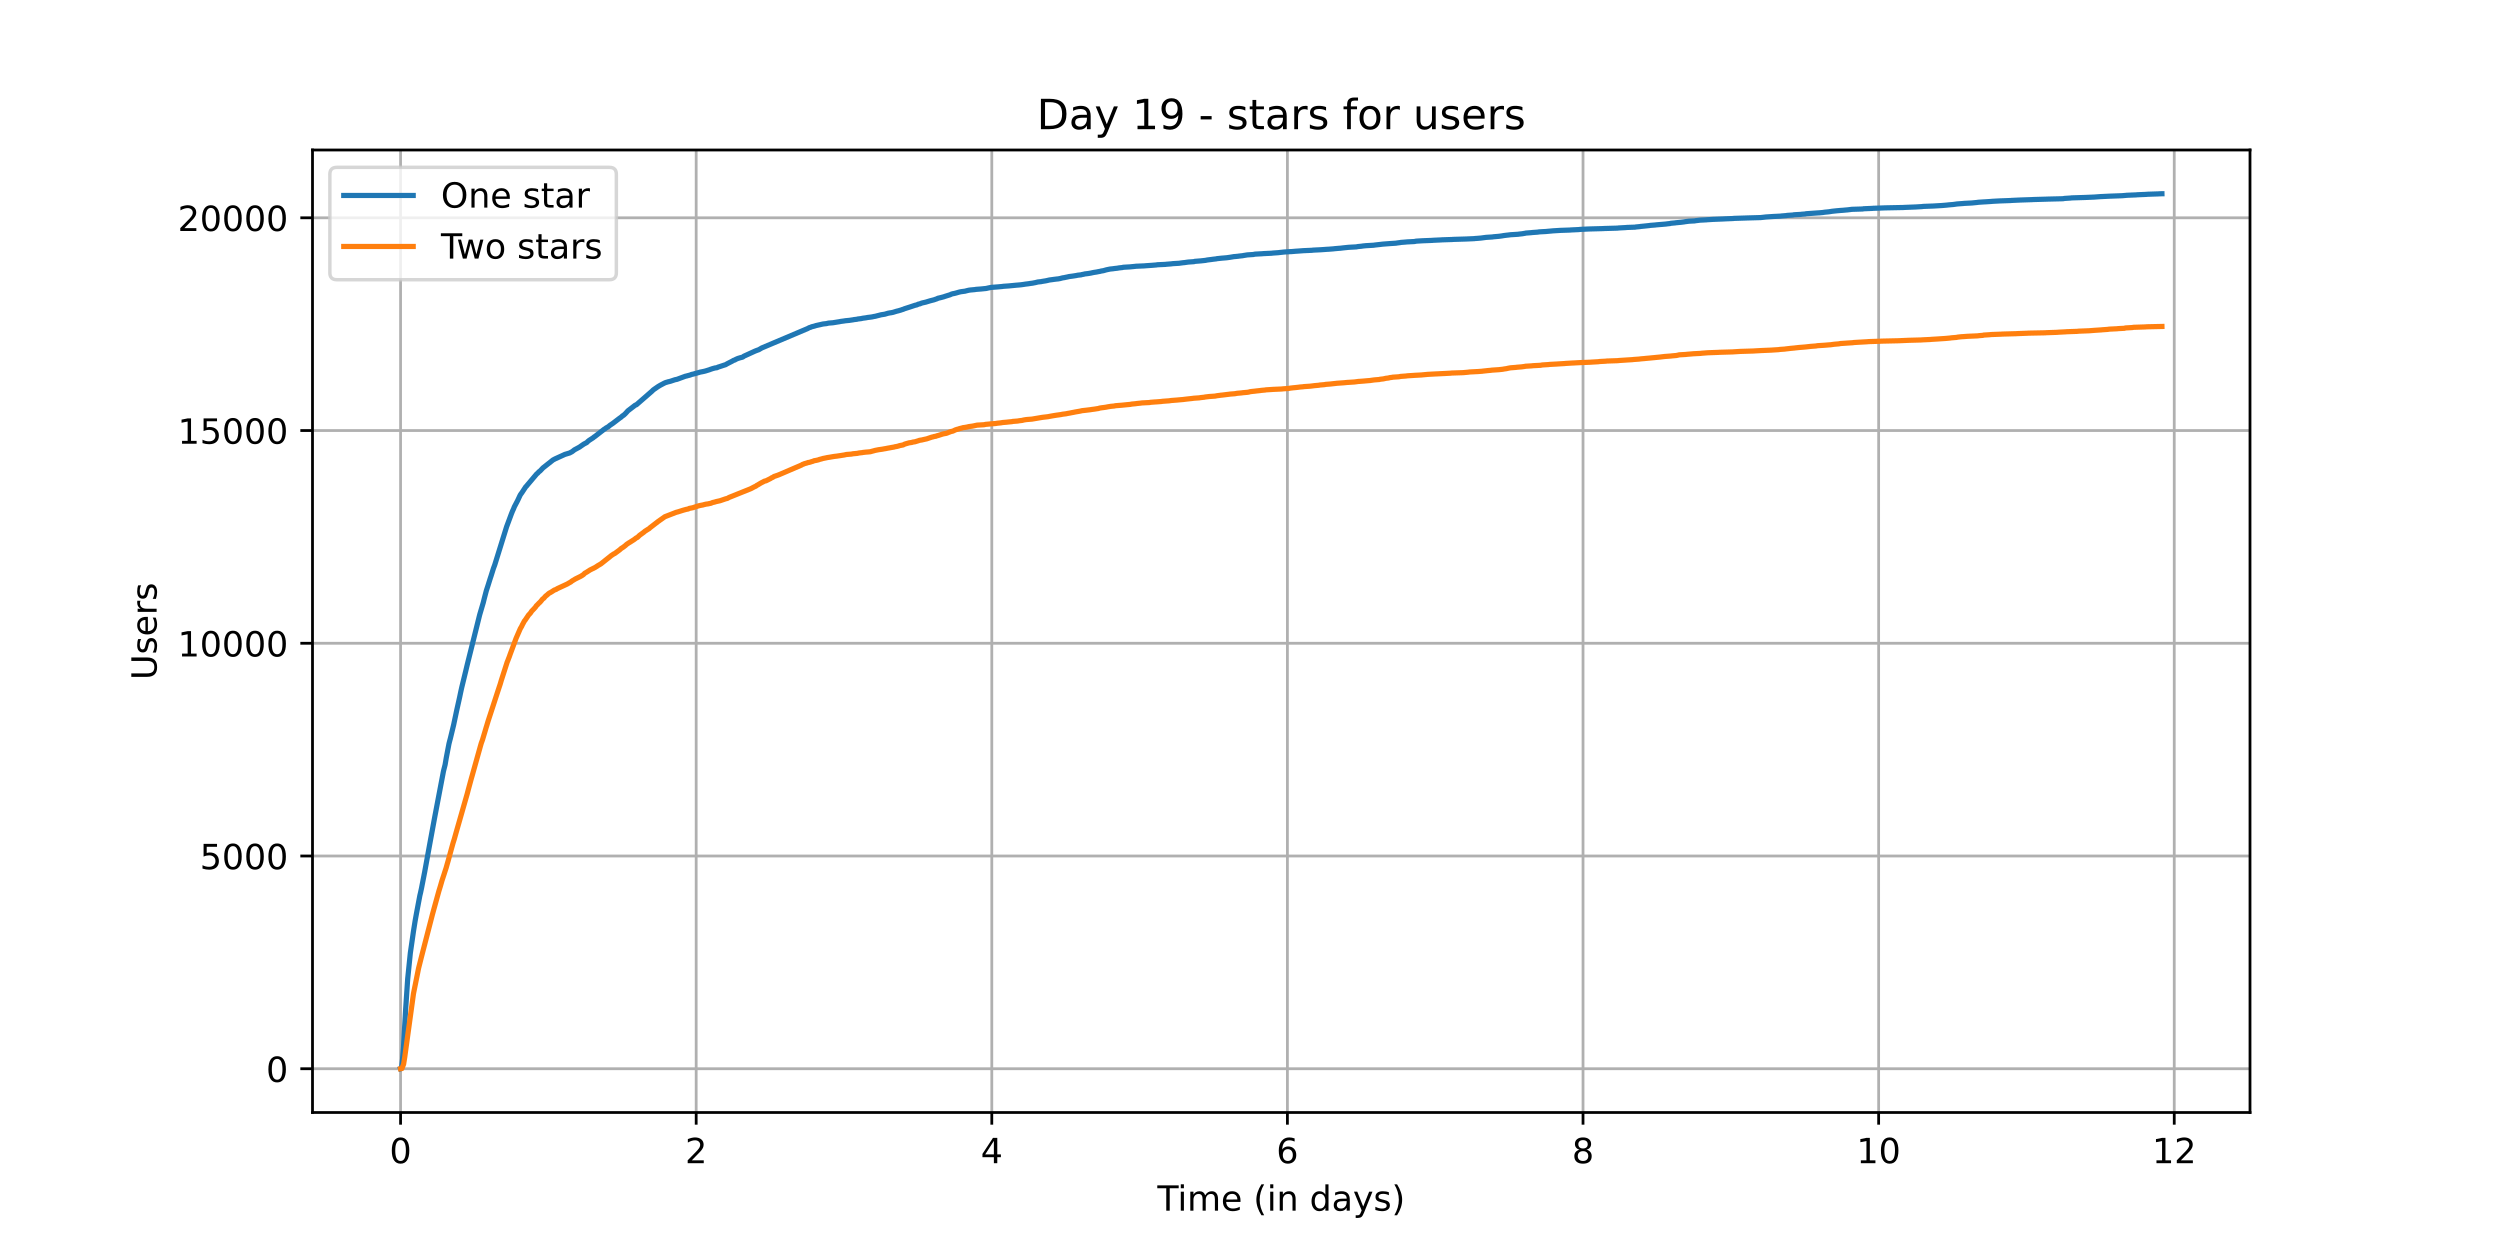 <?xml version="1.0" encoding="utf-8" standalone="no"?>
<!DOCTYPE svg PUBLIC "-//W3C//DTD SVG 1.1//EN"
  "http://www.w3.org/Graphics/SVG/1.1/DTD/svg11.dtd">
<!-- Created with matplotlib (https://matplotlib.org/) -->
<svg height="360pt" version="1.1" viewBox="0 0 720 360" width="720pt" xmlns="http://www.w3.org/2000/svg" xmlns:xlink="http://www.w3.org/1999/xlink">
 <defs>
  <style type="text/css">*{stroke-linecap:butt;stroke-linejoin:round;}</style>
 </defs>
 <g id="figure_1">
  <g id="patch_1">
   <path d="M 0 360 
L 720 360 
L 720 0 
L 0 0 
z
" style="fill:#ffffff;"/>
  </g>
  <g id="axes_1">
   <g id="patch_2">
    <path d="M 90 320.4 
L 648 320.4 
L 648 43.2 
L 90 43.2 
z
" style="fill:#ffffff;"/>
   </g>
   <g id="matplotlib.axis_1">
    <g id="xtick_1">
     <g id="line2d_1">
      <path clip-path="url(#pc7c278f075)" d="M 115.364 320.4 
L 115.364 43.2 
" style="fill:none;stroke:#b0b0b0;stroke-linecap:square;stroke-width:0.8;"/>
     </g>
     <g id="line2d_2">
      <defs>
       <path d="M 0 0 
L 0 3.5 
" id="mc7b250c302" style="stroke:#000000;stroke-width:0.8;"/>
      </defs>
      <g>
       <use style="stroke:#000000;stroke-width:0.8;" x="115.364" xlink:href="#mc7b250c302" y="320.4"/>
      </g>
     </g>
     <g id="text_1">
      <!-- 0 -->
      <g transform="translate(112.182 334.998)scale(0.1 -0.1)">
       <defs>
        <path d="M 31.781 66.406 
Q 24.172 66.406 20.328 58.906 
Q 16.5 51.422 16.5 36.375 
Q 16.5 21.391 20.328 13.891 
Q 24.172 6.391 31.781 6.391 
Q 39.453 6.391 43.281 13.891 
Q 47.125 21.391 47.125 36.375 
Q 47.125 51.422 43.281 58.906 
Q 39.453 66.406 31.781 66.406 
z
M 31.781 74.219 
Q 44.047 74.219 50.516 64.516 
Q 56.984 54.828 56.984 36.375 
Q 56.984 17.969 50.516 8.266 
Q 44.047 -1.422 31.781 -1.422 
Q 19.531 -1.422 13.062 8.266 
Q 6.594 17.969 6.594 36.375 
Q 6.594 54.828 13.062 64.516 
Q 19.531 74.219 31.781 74.219 
z
" id="DejaVuSans-48"/>
       </defs>
       <use xlink:href="#DejaVuSans-48"/>
      </g>
     </g>
    </g>
    <g id="xtick_2">
     <g id="line2d_3">
      <path clip-path="url(#pc7c278f075)" d="M 200.5 320.4 
L 200.5 43.2 
" style="fill:none;stroke:#b0b0b0;stroke-linecap:square;stroke-width:0.8;"/>
     </g>
     <g id="line2d_4">
      <g>
       <use style="stroke:#000000;stroke-width:0.8;" x="200.5" xlink:href="#mc7b250c302" y="320.4"/>
      </g>
     </g>
     <g id="text_2">
      <!-- 2 -->
      <g transform="translate(197.319 334.998)scale(0.1 -0.1)">
       <defs>
        <path d="M 19.188 8.297 
L 53.609 8.297 
L 53.609 0 
L 7.328 0 
L 7.328 8.297 
Q 12.938 14.109 22.625 23.891 
Q 32.328 33.688 34.812 36.531 
Q 39.547 41.844 41.422 45.531 
Q 43.312 49.219 43.312 52.781 
Q 43.312 58.594 39.234 62.25 
Q 35.156 65.922 28.609 65.922 
Q 23.969 65.922 18.812 64.312 
Q 13.672 62.703 7.812 59.422 
L 7.812 69.391 
Q 13.766 71.781 18.938 73 
Q 24.125 74.219 28.422 74.219 
Q 39.75 74.219 46.484 68.547 
Q 53.219 62.891 53.219 53.422 
Q 53.219 48.922 51.531 44.891 
Q 49.859 40.875 45.406 35.406 
Q 44.188 33.984 37.641 27.219 
Q 31.109 20.453 19.188 8.297 
z
" id="DejaVuSans-50"/>
       </defs>
       <use xlink:href="#DejaVuSans-50"/>
      </g>
     </g>
    </g>
    <g id="xtick_3">
     <g id="line2d_5">
      <path clip-path="url(#pc7c278f075)" d="M 285.637 320.4 
L 285.637 43.2 
" style="fill:none;stroke:#b0b0b0;stroke-linecap:square;stroke-width:0.8;"/>
     </g>
     <g id="line2d_6">
      <g>
       <use style="stroke:#000000;stroke-width:0.8;" x="285.637" xlink:href="#mc7b250c302" y="320.4"/>
      </g>
     </g>
     <g id="text_3">
      <!-- 4 -->
      <g transform="translate(282.456 334.998)scale(0.1 -0.1)">
       <defs>
        <path d="M 37.797 64.312 
L 12.891 25.391 
L 37.797 25.391 
z
M 35.203 72.906 
L 47.609 72.906 
L 47.609 25.391 
L 58.016 25.391 
L 58.016 17.188 
L 47.609 17.188 
L 47.609 0 
L 37.797 0 
L 37.797 17.188 
L 4.891 17.188 
L 4.891 26.703 
z
" id="DejaVuSans-52"/>
       </defs>
       <use xlink:href="#DejaVuSans-52"/>
      </g>
     </g>
    </g>
    <g id="xtick_4">
     <g id="line2d_7">
      <path clip-path="url(#pc7c278f075)" d="M 370.773 320.4 
L 370.773 43.2 
" style="fill:none;stroke:#b0b0b0;stroke-linecap:square;stroke-width:0.8;"/>
     </g>
     <g id="line2d_8">
      <g>
       <use style="stroke:#000000;stroke-width:0.8;" x="370.773" xlink:href="#mc7b250c302" y="320.4"/>
      </g>
     </g>
     <g id="text_4">
      <!-- 6 -->
      <g transform="translate(367.592 334.998)scale(0.1 -0.1)">
       <defs>
        <path d="M 33.016 40.375 
Q 26.375 40.375 22.484 35.828 
Q 18.609 31.297 18.609 23.391 
Q 18.609 15.531 22.484 10.953 
Q 26.375 6.391 33.016 6.391 
Q 39.656 6.391 43.531 10.953 
Q 47.406 15.531 47.406 23.391 
Q 47.406 31.297 43.531 35.828 
Q 39.656 40.375 33.016 40.375 
z
M 52.594 71.297 
L 52.594 62.312 
Q 48.875 64.062 45.094 64.984 
Q 41.312 65.922 37.594 65.922 
Q 27.828 65.922 22.672 59.328 
Q 17.531 52.734 16.797 39.406 
Q 19.672 43.656 24.016 45.922 
Q 28.375 48.188 33.594 48.188 
Q 44.578 48.188 50.953 41.516 
Q 57.328 34.859 57.328 23.391 
Q 57.328 12.156 50.688 5.359 
Q 44.047 -1.422 33.016 -1.422 
Q 20.359 -1.422 13.672 8.266 
Q 6.984 17.969 6.984 36.375 
Q 6.984 53.656 15.188 63.938 
Q 23.391 74.219 37.203 74.219 
Q 40.922 74.219 44.703 73.484 
Q 48.484 72.75 52.594 71.297 
z
" id="DejaVuSans-54"/>
       </defs>
       <use xlink:href="#DejaVuSans-54"/>
      </g>
     </g>
    </g>
    <g id="xtick_5">
     <g id="line2d_9">
      <path clip-path="url(#pc7c278f075)" d="M 455.91 320.4 
L 455.91 43.2 
" style="fill:none;stroke:#b0b0b0;stroke-linecap:square;stroke-width:0.8;"/>
     </g>
     <g id="line2d_10">
      <g>
       <use style="stroke:#000000;stroke-width:0.8;" x="455.91" xlink:href="#mc7b250c302" y="320.4"/>
      </g>
     </g>
     <g id="text_5">
      <!-- 8 -->
      <g transform="translate(452.729 334.998)scale(0.1 -0.1)">
       <defs>
        <path d="M 31.781 34.625 
Q 24.75 34.625 20.719 30.859 
Q 16.703 27.094 16.703 20.516 
Q 16.703 13.922 20.719 10.156 
Q 24.75 6.391 31.781 6.391 
Q 38.812 6.391 42.859 10.172 
Q 46.922 13.969 46.922 20.516 
Q 46.922 27.094 42.891 30.859 
Q 38.875 34.625 31.781 34.625 
z
M 21.922 38.812 
Q 15.578 40.375 12.031 44.719 
Q 8.5 49.078 8.5 55.328 
Q 8.5 64.062 14.719 69.141 
Q 20.953 74.219 31.781 74.219 
Q 42.672 74.219 48.875 69.141 
Q 55.078 64.062 55.078 55.328 
Q 55.078 49.078 51.531 44.719 
Q 48 40.375 41.703 38.812 
Q 48.828 37.156 52.797 32.312 
Q 56.781 27.484 56.781 20.516 
Q 56.781 9.906 50.312 4.234 
Q 43.844 -1.422 31.781 -1.422 
Q 19.734 -1.422 13.25 4.234 
Q 6.781 9.906 6.781 20.516 
Q 6.781 27.484 10.781 32.312 
Q 14.797 37.156 21.922 38.812 
z
M 18.312 54.391 
Q 18.312 48.734 21.844 45.562 
Q 25.391 42.391 31.781 42.391 
Q 38.141 42.391 41.719 45.562 
Q 45.312 48.734 45.312 54.391 
Q 45.312 60.062 41.719 63.234 
Q 38.141 66.406 31.781 66.406 
Q 25.391 66.406 21.844 63.234 
Q 18.312 60.062 18.312 54.391 
z
" id="DejaVuSans-56"/>
       </defs>
       <use xlink:href="#DejaVuSans-56"/>
      </g>
     </g>
    </g>
    <g id="xtick_6">
     <g id="line2d_11">
      <path clip-path="url(#pc7c278f075)" d="M 541.047 320.4 
L 541.047 43.2 
" style="fill:none;stroke:#b0b0b0;stroke-linecap:square;stroke-width:0.8;"/>
     </g>
     <g id="line2d_12">
      <g>
       <use style="stroke:#000000;stroke-width:0.8;" x="541.047" xlink:href="#mc7b250c302" y="320.4"/>
      </g>
     </g>
     <g id="text_6">
      <!-- 10 -->
      <g transform="translate(534.684 334.998)scale(0.1 -0.1)">
       <defs>
        <path d="M 12.406 8.297 
L 28.516 8.297 
L 28.516 63.922 
L 10.984 60.406 
L 10.984 69.391 
L 28.422 72.906 
L 38.281 72.906 
L 38.281 8.297 
L 54.391 8.297 
L 54.391 0 
L 12.406 0 
z
" id="DejaVuSans-49"/>
       </defs>
       <use xlink:href="#DejaVuSans-49"/>
       <use x="63.623" xlink:href="#DejaVuSans-48"/>
      </g>
     </g>
    </g>
    <g id="xtick_7">
     <g id="line2d_13">
      <path clip-path="url(#pc7c278f075)" d="M 626.183 320.4 
L 626.183 43.2 
" style="fill:none;stroke:#b0b0b0;stroke-linecap:square;stroke-width:0.8;"/>
     </g>
     <g id="line2d_14">
      <g>
       <use style="stroke:#000000;stroke-width:0.8;" x="626.183" xlink:href="#mc7b250c302" y="320.4"/>
      </g>
     </g>
     <g id="text_7">
      <!-- 12 -->
      <g transform="translate(619.821 334.998)scale(0.1 -0.1)">
       <use xlink:href="#DejaVuSans-49"/>
       <use x="63.623" xlink:href="#DejaVuSans-50"/>
      </g>
     </g>
    </g>
    <g id="text_8">
     <!-- Time (in days) -->
     <g transform="translate(333.327 348.677)scale(0.1 -0.1)">
      <defs>
       <path d="M -0.297 72.906 
L 61.375 72.906 
L 61.375 64.594 
L 35.5 64.594 
L 35.5 0 
L 25.594 0 
L 25.594 64.594 
L -0.297 64.594 
z
" id="DejaVuSans-84"/>
       <path d="M 9.422 54.688 
L 18.406 54.688 
L 18.406 0 
L 9.422 0 
z
M 9.422 75.984 
L 18.406 75.984 
L 18.406 64.594 
L 9.422 64.594 
z
" id="DejaVuSans-105"/>
       <path d="M 52 44.188 
Q 55.375 50.25 60.062 53.125 
Q 64.75 56 71.094 56 
Q 79.641 56 84.281 50.016 
Q 88.922 44.047 88.922 33.016 
L 88.922 0 
L 79.891 0 
L 79.891 32.719 
Q 79.891 40.578 77.094 44.375 
Q 74.312 48.188 68.609 48.188 
Q 61.625 48.188 57.562 43.547 
Q 53.516 38.922 53.516 30.906 
L 53.516 0 
L 44.484 0 
L 44.484 32.719 
Q 44.484 40.625 41.703 44.406 
Q 38.922 48.188 33.109 48.188 
Q 26.219 48.188 22.156 43.531 
Q 18.109 38.875 18.109 30.906 
L 18.109 0 
L 9.078 0 
L 9.078 54.688 
L 18.109 54.688 
L 18.109 46.188 
Q 21.188 51.219 25.484 53.609 
Q 29.781 56 35.688 56 
Q 41.656 56 45.828 52.969 
Q 50 49.953 52 44.188 
z
" id="DejaVuSans-109"/>
       <path d="M 56.203 29.594 
L 56.203 25.203 
L 14.891 25.203 
Q 15.484 15.922 20.484 11.062 
Q 25.484 6.203 34.422 6.203 
Q 39.594 6.203 44.453 7.469 
Q 49.312 8.734 54.109 11.281 
L 54.109 2.781 
Q 49.266 0.734 44.188 -0.344 
Q 39.109 -1.422 33.891 -1.422 
Q 20.797 -1.422 13.156 6.188 
Q 5.516 13.812 5.516 26.812 
Q 5.516 40.234 12.766 48.109 
Q 20.016 56 32.328 56 
Q 43.359 56 49.781 48.891 
Q 56.203 41.797 56.203 29.594 
z
M 47.219 32.234 
Q 47.125 39.594 43.094 43.984 
Q 39.062 48.391 32.422 48.391 
Q 24.906 48.391 20.391 44.141 
Q 15.875 39.891 15.188 32.172 
z
" id="DejaVuSans-101"/>
       <path id="DejaVuSans-32"/>
       <path d="M 31 75.875 
Q 24.469 64.656 21.281 53.656 
Q 18.109 42.672 18.109 31.391 
Q 18.109 20.125 21.312 9.062 
Q 24.516 -2 31 -13.188 
L 23.188 -13.188 
Q 15.875 -1.703 12.234 9.375 
Q 8.594 20.453 8.594 31.391 
Q 8.594 42.281 12.203 53.312 
Q 15.828 64.359 23.188 75.875 
z
" id="DejaVuSans-40"/>
       <path d="M 54.891 33.016 
L 54.891 0 
L 45.906 0 
L 45.906 32.719 
Q 45.906 40.484 42.875 44.328 
Q 39.844 48.188 33.797 48.188 
Q 26.516 48.188 22.312 43.547 
Q 18.109 38.922 18.109 30.906 
L 18.109 0 
L 9.078 0 
L 9.078 54.688 
L 18.109 54.688 
L 18.109 46.188 
Q 21.344 51.125 25.703 53.562 
Q 30.078 56 35.797 56 
Q 45.219 56 50.047 50.172 
Q 54.891 44.344 54.891 33.016 
z
" id="DejaVuSans-110"/>
       <path d="M 45.406 46.391 
L 45.406 75.984 
L 54.391 75.984 
L 54.391 0 
L 45.406 0 
L 45.406 8.203 
Q 42.578 3.328 38.25 0.953 
Q 33.938 -1.422 27.875 -1.422 
Q 17.969 -1.422 11.734 6.484 
Q 5.516 14.406 5.516 27.297 
Q 5.516 40.188 11.734 48.094 
Q 17.969 56 27.875 56 
Q 33.938 56 38.25 53.625 
Q 42.578 51.266 45.406 46.391 
z
M 14.797 27.297 
Q 14.797 17.391 18.875 11.75 
Q 22.953 6.109 30.078 6.109 
Q 37.203 6.109 41.297 11.75 
Q 45.406 17.391 45.406 27.297 
Q 45.406 37.203 41.297 42.844 
Q 37.203 48.484 30.078 48.484 
Q 22.953 48.484 18.875 42.844 
Q 14.797 37.203 14.797 27.297 
z
" id="DejaVuSans-100"/>
       <path d="M 34.281 27.484 
Q 23.391 27.484 19.188 25 
Q 14.984 22.516 14.984 16.5 
Q 14.984 11.719 18.141 8.906 
Q 21.297 6.109 26.703 6.109 
Q 34.188 6.109 38.703 11.406 
Q 43.219 16.703 43.219 25.484 
L 43.219 27.484 
z
M 52.203 31.203 
L 52.203 0 
L 43.219 0 
L 43.219 8.297 
Q 40.141 3.328 35.547 0.953 
Q 30.953 -1.422 24.312 -1.422 
Q 15.922 -1.422 10.953 3.297 
Q 6 8.016 6 15.922 
Q 6 25.141 12.172 29.828 
Q 18.359 34.516 30.609 34.516 
L 43.219 34.516 
L 43.219 35.406 
Q 43.219 41.609 39.141 45 
Q 35.062 48.391 27.688 48.391 
Q 23 48.391 18.547 47.266 
Q 14.109 46.141 10.016 43.891 
L 10.016 52.203 
Q 14.938 54.109 19.578 55.047 
Q 24.219 56 28.609 56 
Q 40.484 56 46.344 49.844 
Q 52.203 43.703 52.203 31.203 
z
" id="DejaVuSans-97"/>
       <path d="M 32.172 -5.078 
Q 28.375 -14.844 24.75 -17.812 
Q 21.141 -20.797 15.094 -20.797 
L 7.906 -20.797 
L 7.906 -13.281 
L 13.188 -13.281 
Q 16.891 -13.281 18.938 -11.516 
Q 21 -9.766 23.484 -3.219 
L 25.094 0.875 
L 2.984 54.688 
L 12.5 54.688 
L 29.594 11.922 
L 46.688 54.688 
L 56.203 54.688 
z
" id="DejaVuSans-121"/>
       <path d="M 44.281 53.078 
L 44.281 44.578 
Q 40.484 46.531 36.375 47.5 
Q 32.281 48.484 27.875 48.484 
Q 21.188 48.484 17.844 46.438 
Q 14.5 44.391 14.5 40.281 
Q 14.5 37.156 16.891 35.375 
Q 19.281 33.594 26.516 31.984 
L 29.594 31.297 
Q 39.156 29.25 43.188 25.516 
Q 47.219 21.781 47.219 15.094 
Q 47.219 7.469 41.188 3.016 
Q 35.156 -1.422 24.609 -1.422 
Q 20.219 -1.422 15.453 -0.562 
Q 10.688 0.297 5.422 2 
L 5.422 11.281 
Q 10.406 8.688 15.234 7.391 
Q 20.062 6.109 24.812 6.109 
Q 31.156 6.109 34.562 8.281 
Q 37.984 10.453 37.984 14.406 
Q 37.984 18.062 35.516 20.016 
Q 33.062 21.969 24.703 23.781 
L 21.578 24.516 
Q 13.234 26.266 9.516 29.906 
Q 5.812 33.547 5.812 39.891 
Q 5.812 47.609 11.281 51.797 
Q 16.75 56 26.812 56 
Q 31.781 56 36.172 55.266 
Q 40.578 54.547 44.281 53.078 
z
" id="DejaVuSans-115"/>
       <path d="M 8.016 75.875 
L 15.828 75.875 
Q 23.141 64.359 26.781 53.312 
Q 30.422 42.281 30.422 31.391 
Q 30.422 20.453 26.781 9.375 
Q 23.141 -1.703 15.828 -13.188 
L 8.016 -13.188 
Q 14.5 -2 17.703 9.062 
Q 20.906 20.125 20.906 31.391 
Q 20.906 42.672 17.703 53.656 
Q 14.5 64.656 8.016 75.875 
z
" id="DejaVuSans-41"/>
      </defs>
      <use xlink:href="#DejaVuSans-84"/>
      <use x="57.959" xlink:href="#DejaVuSans-105"/>
      <use x="85.742" xlink:href="#DejaVuSans-109"/>
      <use x="183.154" xlink:href="#DejaVuSans-101"/>
      <use x="244.678" xlink:href="#DejaVuSans-32"/>
      <use x="276.465" xlink:href="#DejaVuSans-40"/>
      <use x="315.479" xlink:href="#DejaVuSans-105"/>
      <use x="343.262" xlink:href="#DejaVuSans-110"/>
      <use x="406.641" xlink:href="#DejaVuSans-32"/>
      <use x="438.428" xlink:href="#DejaVuSans-100"/>
      <use x="501.904" xlink:href="#DejaVuSans-97"/>
      <use x="563.184" xlink:href="#DejaVuSans-121"/>
      <use x="622.363" xlink:href="#DejaVuSans-115"/>
      <use x="674.463" xlink:href="#DejaVuSans-41"/>
     </g>
    </g>
   </g>
   <g id="matplotlib.axis_2">
    <g id="ytick_1">
     <g id="line2d_15">
      <path clip-path="url(#pc7c278f075)" d="M 90 307.8 
L 648 307.8 
" style="fill:none;stroke:#b0b0b0;stroke-linecap:square;stroke-width:0.8;"/>
     </g>
     <g id="line2d_16">
      <defs>
       <path d="M 0 0 
L -3.5 0 
" id="m77aa984c8a" style="stroke:#000000;stroke-width:0.8;"/>
      </defs>
      <g>
       <use style="stroke:#000000;stroke-width:0.8;" x="90" xlink:href="#m77aa984c8a" y="307.8"/>
      </g>
     </g>
     <g id="text_9">
      <!-- 0 -->
      <g transform="translate(76.638 311.599)scale(0.1 -0.1)">
       <use xlink:href="#DejaVuSans-48"/>
      </g>
     </g>
    </g>
    <g id="ytick_2">
     <g id="line2d_17">
      <path clip-path="url(#pc7c278f075)" d="M 90 246.531 
L 648 246.531 
" style="fill:none;stroke:#b0b0b0;stroke-linecap:square;stroke-width:0.8;"/>
     </g>
     <g id="line2d_18">
      <g>
       <use style="stroke:#000000;stroke-width:0.8;" x="90" xlink:href="#m77aa984c8a" y="246.531"/>
      </g>
     </g>
     <g id="text_10">
      <!-- 5000 -->
      <g transform="translate(57.55 250.33)scale(0.1 -0.1)">
       <defs>
        <path d="M 10.797 72.906 
L 49.516 72.906 
L 49.516 64.594 
L 19.828 64.594 
L 19.828 46.734 
Q 21.969 47.469 24.109 47.828 
Q 26.266 48.188 28.422 48.188 
Q 40.625 48.188 47.75 41.5 
Q 54.891 34.812 54.891 23.391 
Q 54.891 11.625 47.562 5.094 
Q 40.234 -1.422 26.906 -1.422 
Q 22.312 -1.422 17.547 -0.641 
Q 12.797 0.141 7.719 1.703 
L 7.719 11.625 
Q 12.109 9.234 16.797 8.062 
Q 21.484 6.891 26.703 6.891 
Q 35.156 6.891 40.078 11.328 
Q 45.016 15.766 45.016 23.391 
Q 45.016 31 40.078 35.438 
Q 35.156 39.891 26.703 39.891 
Q 22.75 39.891 18.812 39.016 
Q 14.891 38.141 10.797 36.281 
z
" id="DejaVuSans-53"/>
       </defs>
       <use xlink:href="#DejaVuSans-53"/>
       <use x="63.623" xlink:href="#DejaVuSans-48"/>
       <use x="127.246" xlink:href="#DejaVuSans-48"/>
       <use x="190.869" xlink:href="#DejaVuSans-48"/>
      </g>
     </g>
    </g>
    <g id="ytick_3">
     <g id="line2d_19">
      <path clip-path="url(#pc7c278f075)" d="M 90 185.262 
L 648 185.262 
" style="fill:none;stroke:#b0b0b0;stroke-linecap:square;stroke-width:0.8;"/>
     </g>
     <g id="line2d_20">
      <g>
       <use style="stroke:#000000;stroke-width:0.8;" x="90" xlink:href="#m77aa984c8a" y="185.262"/>
      </g>
     </g>
     <g id="text_11">
      <!-- 10000 -->
      <g transform="translate(51.188 189.061)scale(0.1 -0.1)">
       <use xlink:href="#DejaVuSans-49"/>
       <use x="63.623" xlink:href="#DejaVuSans-48"/>
       <use x="127.246" xlink:href="#DejaVuSans-48"/>
       <use x="190.869" xlink:href="#DejaVuSans-48"/>
       <use x="254.492" xlink:href="#DejaVuSans-48"/>
      </g>
     </g>
    </g>
    <g id="ytick_4">
     <g id="line2d_21">
      <path clip-path="url(#pc7c278f075)" d="M 90 123.993 
L 648 123.993 
" style="fill:none;stroke:#b0b0b0;stroke-linecap:square;stroke-width:0.8;"/>
     </g>
     <g id="line2d_22">
      <g>
       <use style="stroke:#000000;stroke-width:0.8;" x="90" xlink:href="#m77aa984c8a" y="123.993"/>
      </g>
     </g>
     <g id="text_12">
      <!-- 15000 -->
      <g transform="translate(51.188 127.792)scale(0.1 -0.1)">
       <use xlink:href="#DejaVuSans-49"/>
       <use x="63.623" xlink:href="#DejaVuSans-53"/>
       <use x="127.246" xlink:href="#DejaVuSans-48"/>
       <use x="190.869" xlink:href="#DejaVuSans-48"/>
       <use x="254.492" xlink:href="#DejaVuSans-48"/>
      </g>
     </g>
    </g>
    <g id="ytick_5">
     <g id="line2d_23">
      <path clip-path="url(#pc7c278f075)" d="M 90 62.723 
L 648 62.723 
" style="fill:none;stroke:#b0b0b0;stroke-linecap:square;stroke-width:0.8;"/>
     </g>
     <g id="line2d_24">
      <g>
       <use style="stroke:#000000;stroke-width:0.8;" x="90" xlink:href="#m77aa984c8a" y="62.723"/>
      </g>
     </g>
     <g id="text_13">
      <!-- 20000 -->
      <g transform="translate(51.188 66.523)scale(0.1 -0.1)">
       <use xlink:href="#DejaVuSans-50"/>
       <use x="63.623" xlink:href="#DejaVuSans-48"/>
       <use x="127.246" xlink:href="#DejaVuSans-48"/>
       <use x="190.869" xlink:href="#DejaVuSans-48"/>
       <use x="254.492" xlink:href="#DejaVuSans-48"/>
      </g>
     </g>
    </g>
    <g id="text_14">
     <!-- Users -->
     <g transform="translate(45.108 195.801)rotate(-90)scale(0.1 -0.1)">
      <defs>
       <path d="M 8.688 72.906 
L 18.609 72.906 
L 18.609 28.609 
Q 18.609 16.891 22.844 11.734 
Q 27.094 6.594 36.625 6.594 
Q 46.094 6.594 50.344 11.734 
Q 54.594 16.891 54.594 28.609 
L 54.594 72.906 
L 64.5 72.906 
L 64.5 27.391 
Q 64.5 13.141 57.438 5.859 
Q 50.391 -1.422 36.625 -1.422 
Q 22.797 -1.422 15.734 5.859 
Q 8.688 13.141 8.688 27.391 
z
" id="DejaVuSans-85"/>
       <path d="M 41.109 46.297 
Q 39.594 47.172 37.812 47.578 
Q 36.031 48 33.891 48 
Q 26.266 48 22.188 43.047 
Q 18.109 38.094 18.109 28.812 
L 18.109 0 
L 9.078 0 
L 9.078 54.688 
L 18.109 54.688 
L 18.109 46.188 
Q 20.953 51.172 25.484 53.578 
Q 30.031 56 36.531 56 
Q 37.453 56 38.578 55.875 
Q 39.703 55.766 41.062 55.516 
z
" id="DejaVuSans-114"/>
      </defs>
      <use xlink:href="#DejaVuSans-85"/>
      <use x="73.193" xlink:href="#DejaVuSans-115"/>
      <use x="125.293" xlink:href="#DejaVuSans-101"/>
      <use x="186.816" xlink:href="#DejaVuSans-114"/>
      <use x="227.93" xlink:href="#DejaVuSans-115"/>
     </g>
    </g>
   </g>
   <g id="line2d_25">
    <path clip-path="url(#pc7c278f075)" d="M 115.364 307.8 
L 115.567 307.726 
L 115.684 307.322 
L 115.919 305.202 
L 116.182 301.906 
L 116.798 291.135 
L 117.413 281.932 
L 118.175 274.482 
L 119.083 268.183 
L 119.582 265.071 
L 119.933 263.135 
L 120.929 257.866 
L 121.105 257.143 
L 121.398 255.782 
L 122.306 251.126 
L 123.917 242.279 
L 125.177 235.453 
L 127.726 222.072 
L 128.195 220.21 
L 128.517 218.31 
L 129.308 214.181 
L 129.542 213.262 
L 129.689 212.723 
L 130.655 208.728 
L 131.534 204.574 
L 132.15 201.817 
L 132.413 200.628 
L 132.677 199.354 
L 132.969 198.03 
L 134.112 193.337 
L 134.551 191.499 
L 138.156 177.027 
L 139.181 173.547 
L 139.474 172.358 
L 140.06 170.128 
L 140.558 168.596 
L 141.203 166.538 
L 141.437 165.839 
L 142.111 163.695 
L 142.492 162.666 
L 145.919 151.649 
L 145.978 151.502 
L 147.267 148.035 
L 147.589 147.226 
L 147.912 146.527 
L 148.117 145.988 
L 149.083 144.15 
L 149.786 142.643 
L 149.933 142.398 
L 150.284 141.92 
L 151.427 140.18 
L 151.602 140.033 
L 151.896 139.665 
L 154.561 136.504 
L 154.855 136.271 
L 155.206 135.879 
L 155.558 135.621 
L 156.378 134.751 
L 156.524 134.641 
L 159.249 132.484 
L 159.454 132.374 
L 159.893 132.141 
L 162.501 130.953 
L 162.677 130.867 
L 163.057 130.757 
L 164.112 130.438 
L 164.258 130.34 
L 164.698 130.119 
L 165.049 129.862 
L 165.43 129.556 
L 166.455 129.004 
L 166.924 128.747 
L 167.276 128.49 
L 168.154 127.889 
L 168.975 127.46 
L 169.297 127.13 
L 169.678 126.823 
L 170.44 126.333 
L 170.85 126.063 
L 171.114 125.831 
L 171.289 125.733 
L 173.985 123.637 
L 174.19 123.527 
L 174.541 123.257 
L 175.215 122.877 
L 175.654 122.498 
L 176.474 121.946 
L 176.797 121.701 
L 178.467 120.427 
L 178.848 120.169 
L 179.316 119.74 
L 179.551 119.63 
L 180.049 119.177 
L 180.547 118.638 
L 180.81 118.331 
L 182.949 116.689 
L 183.272 116.579 
L 187.813 112.621 
L 188.106 112.327 
L 188.457 112.07 
L 189.454 111.383 
L 189.63 111.273 
L 190.186 110.942 
L 191.299 110.354 
L 191.621 110.207 
L 191.915 110.109 
L 192.149 110.048 
L 192.442 109.95 
L 192.647 109.913 
L 193.086 109.803 
L 194.405 109.361 
L 194.961 109.251 
L 197.393 108.357 
L 197.803 108.271 
L 197.979 108.21 
L 198.623 108.05 
L 198.945 107.94 
L 199.15 107.842 
L 199.677 107.732 
L 200.556 107.487 
L 200.879 107.389 
L 201.025 107.352 
L 201.406 107.242 
L 201.641 107.168 
L 202.227 107.058 
L 202.754 106.947 
L 203.193 106.837 
L 204.365 106.47 
L 204.629 106.359 
L 204.804 106.31 
L 205.098 106.2 
L 205.888 105.979 
L 206.533 105.894 
L 206.738 105.747 
L 207.119 105.636 
L 208.554 105.158 
L 208.935 105.048 
L 209.462 104.742 
L 209.609 104.668 
L 210.783 104.068 
L 211.339 103.749 
L 211.662 103.676 
L 211.867 103.516 
L 212.541 103.222 
L 212.863 103.137 
L 213.01 103.075 
L 213.771 102.879 
L 213.976 102.793 
L 214.211 102.597 
L 217.345 101.164 
L 217.667 101.029 
L 217.96 100.919 
L 218.224 100.821 
L 218.546 100.71 
L 218.81 100.551 
L 219.395 100.208 
L 232.611 94.62 
L 233.08 94.363 
L 233.432 94.265 
L 233.783 94.105 
L 234.487 93.934 
L 234.838 93.824 
L 235.014 93.762 
L 235.512 93.652 
L 235.717 93.603 
L 236.245 93.493 
L 236.479 93.432 
L 237.036 93.309 
L 238.003 93.199 
L 238.619 93.052 
L 239.878 92.954 
L 240.083 92.917 
L 240.786 92.807 
L 240.991 92.77 
L 241.695 92.66 
L 242.193 92.561 
L 243.013 92.451 
L 243.452 92.378 
L 244.595 92.267 
L 245.005 92.206 
L 245.737 92.096 
L 245.942 92.047 
L 246.792 91.949 
L 247.026 91.875 
L 247.964 91.765 
L 248.521 91.642 
L 249.37 91.532 
L 249.868 91.434 
L 250.776 91.324 
L 251.186 91.263 
L 251.684 91.152 
L 252.124 91.079 
L 252.534 90.968 
L 253.266 90.785 
L 253.676 90.674 
L 254.116 90.601 
L 254.819 90.491 
L 255.727 90.221 
L 256.283 90.111 
L 256.664 90.062 
L 257.191 89.951 
L 258.217 89.633 
L 258.685 89.523 
L 259.564 89.265 
L 259.798 89.167 
L 260.004 89.118 
L 260.238 89.032 
L 260.443 88.934 
L 261.732 88.518 
L 262.083 88.407 
L 263.549 87.917 
L 264.047 87.807 
L 264.457 87.599 
L 264.955 87.501 
L 265.307 87.341 
L 265.658 87.231 
L 266.215 87.109 
L 266.684 86.998 
L 266.83 86.949 
L 267.797 86.655 
L 268.207 86.545 
L 268.94 86.361 
L 269.262 86.251 
L 269.526 86.153 
L 269.878 86.042 
L 270.083 85.908 
L 270.669 85.773 
L 271.109 85.663 
L 271.841 85.467 
L 272.134 85.356 
L 273.277 85.001 
L 273.629 84.891 
L 274.01 84.707 
L 274.391 84.596 
L 274.86 84.511 
L 275.3 84.4 
L 276.179 84.143 
L 276.648 84.033 
L 277.058 83.972 
L 277.908 83.861 
L 278.611 83.677 
L 279.109 83.567 
L 279.49 83.518 
L 280.691 83.408 
L 281.131 83.334 
L 282.596 83.224 
L 282.947 83.187 
L 284.031 83.077 
L 284.646 82.93 
L 285.203 82.82 
L 285.613 82.758 
L 287.078 82.648 
L 287.4 82.624 
L 288.601 82.513 
L 289.011 82.452 
L 290.593 82.342 
L 290.945 82.305 
L 292.087 82.195 
L 292.438 82.158 
L 293.727 82.048 
L 294.079 82.011 
L 294.87 81.901 
L 295.309 81.827 
L 296.218 81.717 
L 296.657 81.643 
L 297.419 81.545 
L 297.624 81.496 
L 298.21 81.386 
L 298.886 81.214 
L 299.816 81.116 
L 300.021 81.067 
L 300.666 80.957 
L 301.076 80.896 
L 301.603 80.786 
L 302.218 80.639 
L 303.068 80.528 
L 303.478 80.467 
L 304.357 80.357 
L 304.679 80.332 
L 305.294 80.222 
L 306.026 80.026 
L 306.612 79.94 
L 306.788 79.891 
L 307.345 79.781 
L 307.931 79.646 
L 308.78 79.536 
L 309.19 79.474 
L 309.893 79.364 
L 310.421 79.254 
L 311.329 79.156 
L 311.564 79.082 
L 312.15 78.972 
L 312.384 78.898 
L 313.292 78.788 
L 313.703 78.727 
L 314.318 78.617 
L 314.553 78.555 
L 315.051 78.457 
L 315.783 78.347 
L 316.311 78.237 
L 316.868 78.139 
L 317.102 78.065 
L 317.777 77.955 
L 318.626 77.71 
L 319.154 77.6 
L 319.682 77.489 
L 320.62 77.391 
L 320.825 77.354 
L 321.792 77.244 
L 322.261 77.158 
L 323.257 77.048 
L 323.492 76.975 
L 325.396 76.864 
L 325.748 76.828 
L 326.891 76.717 
L 327.096 76.681 
L 329.644 76.57 
L 329.996 76.533 
L 331.607 76.423 
L 331.929 76.399 
L 333.101 76.301 
L 333.277 76.252 
L 335.679 76.141 
L 335.884 76.105 
L 337.319 75.994 
L 337.729 75.933 
L 339.575 75.823 
L 339.985 75.761 
L 340.835 75.651 
L 341.157 75.627 
L 341.89 75.516 
L 342.27 75.467 
L 343.852 75.357 
L 344.116 75.271 
L 345.493 75.161 
L 345.815 75.137 
L 346.811 75.026 
L 347.162 74.989 
L 347.689 74.879 
L 348.07 74.83 
L 348.949 74.72 
L 349.36 74.659 
L 350.239 74.561 
L 350.473 74.499 
L 351.498 74.389 
L 351.85 74.352 
L 353.198 74.242 
L 353.579 74.193 
L 354.341 74.083 
L 354.78 74.009 
L 355.425 73.899 
L 355.718 73.887 
L 356.655 73.789 
L 356.86 73.752 
L 357.886 73.642 
L 358.092 73.593 
L 358.795 73.482 
L 359.235 73.409 
L 360.934 73.298 
L 361.462 73.188 
L 363.513 73.078 
L 363.864 73.041 
L 366.18 72.931 
L 366.56 72.882 
L 368.142 72.772 
L 368.523 72.723 
L 369.549 72.612 
L 369.9 72.575 
L 371.716 72.465 
L 372.009 72.453 
L 373.298 72.343 
L 373.591 72.33 
L 375.027 72.22 
L 375.349 72.196 
L 377.81 72.085 
L 378.191 72.036 
L 380.418 71.926 
L 380.74 71.902 
L 382.292 71.791 
L 382.586 71.779 
L 384.021 71.669 
L 384.402 71.62 
L 385.661 71.509 
L 385.955 71.497 
L 386.863 71.387 
L 387.214 71.35 
L 388.269 71.24 
L 388.591 71.215 
L 390.612 71.105 
L 391.11 71.007 
L 392.165 70.909 
L 392.37 70.86 
L 393.454 70.75 
L 393.747 70.737 
L 395.593 70.627 
L 396.003 70.566 
L 396.97 70.456 
L 397.321 70.419 
L 398.23 70.309 
L 398.553 70.284 
L 399.988 70.174 
L 400.311 70.149 
L 402.01 70.039 
L 402.45 69.965 
L 403.241 69.867 
L 403.447 69.818 
L 404.854 69.708 
L 405.205 69.671 
L 407.344 69.561 
L 407.871 69.451 
L 409.717 69.34 
L 410.01 69.328 
L 412.499 69.23 
L 412.675 69.206 
L 415.019 69.095 
L 415.341 69.071 
L 418.3 68.973 
L 418.476 68.948 
L 422.137 68.838 
L 422.43 68.826 
L 424.598 68.728 
L 424.804 68.691 
L 425.097 68.679 
L 426.444 68.568 
L 426.825 68.519 
L 427.645 68.409 
L 428.026 68.36 
L 429.754 68.25 
L 430.165 68.189 
L 431.453 68.078 
L 431.805 68.042 
L 432.596 67.931 
L 433.065 67.846 
L 433.944 67.735 
L 434.296 67.698 
L 435.204 67.588 
L 435.497 67.576 
L 437.226 67.466 
L 437.431 67.429 
L 438.427 67.319 
L 438.632 67.282 
L 439.218 67.184 
L 439.453 67.123 
L 440.947 67.012 
L 441.328 66.963 
L 442.851 66.853 
L 443.291 66.779 
L 445.283 66.669 
L 445.634 66.632 
L 446.865 66.522 
L 447.216 66.485 
L 449.003 66.375 
L 449.325 66.351 
L 452.196 66.253 
L 452.372 66.228 
L 454.687 66.118 
L 455.068 66.069 
L 457.323 65.958 
L 457.616 65.946 
L 461.689 65.836 
L 462.011 65.811 
L 465.819 65.701 
L 466.2 65.652 
L 468.193 65.542 
L 468.545 65.505 
L 470.947 65.419 
L 471.123 65.37 
L 472.295 65.26 
L 472.441 65.223 
L 473.555 65.113 
L 473.906 65.076 
L 474.932 64.966 
L 475.342 64.905 
L 476.777 64.794 
L 476.983 64.758 
L 478.301 64.647 
L 478.623 64.623 
L 479.883 64.512 
L 480.088 64.476 
L 480.967 64.378 
L 481.202 64.304 
L 482.432 64.194 
L 482.637 64.157 
L 483.779 64.047 
L 484.102 64.022 
L 484.952 63.912 
L 485.391 63.839 
L 486.24 63.728 
L 486.416 63.704 
L 488.087 63.618 
L 488.262 63.569 
L 489.17 63.459 
L 489.551 63.41 
L 491.426 63.312 
L 491.602 63.287 
L 493.389 63.177 
L 493.683 63.165 
L 496.466 63.054 
L 496.788 63.03 
L 499.161 62.932 
L 499.367 62.895 
L 502.882 62.785 
L 503.175 62.772 
L 507.043 62.662 
L 507.394 62.625 
L 508.361 62.515 
L 508.537 62.491 
L 510.236 62.38 
L 510.559 62.356 
L 512.756 62.246 
L 513.137 62.196 
L 514.485 62.086 
L 514.69 62.037 
L 516.36 61.927 
L 516.594 61.866 
L 516.916 61.841 
L 518.645 61.743 
L 518.85 61.706 
L 519.963 61.621 
L 520.139 61.559 
L 521.693 61.449 
L 522.016 61.425 
L 523.598 61.314 
L 523.891 61.302 
L 525.034 61.192 
L 525.474 61.118 
L 526.617 61.008 
L 526.793 60.983 
L 527.438 60.885 
L 527.643 60.849 
L 528.669 60.738 
L 529.021 60.702 
L 530.281 60.591 
L 530.574 60.579 
L 531.775 60.469 
L 532.097 60.444 
L 532.976 60.334 
L 533.357 60.285 
L 536.463 60.187 
L 536.697 60.126 
L 539.275 60.015 
L 539.451 59.991 
L 542.528 59.881 
L 542.82 59.868 
L 548.211 59.758 
L 548.534 59.733 
L 551.375 59.623 
L 551.669 59.611 
L 553.515 59.501 
L 553.72 59.464 
L 554.042 59.439 
L 556.971 59.329 
L 557.294 59.305 
L 559.198 59.194 
L 559.52 59.17 
L 560.78 59.06 
L 561.161 59.011 
L 562.48 58.9 
L 562.86 58.851 
L 563.622 58.741 
L 563.944 58.716 
L 565.409 58.606 
L 565.761 58.569 
L 567.9 58.459 
L 568.251 58.422 
L 569.366 58.312 
L 569.776 58.251 
L 571.476 58.14 
L 571.769 58.128 
L 573.439 58.018 
L 573.791 57.981 
L 575.813 57.871 
L 576.106 57.859 
L 579.124 57.748 
L 579.3 57.724 
L 581.673 57.614 
L 581.966 57.601 
L 585.247 57.491 
L 585.569 57.467 
L 589.407 57.356 
L 589.7 57.344 
L 594.125 57.234 
L 594.594 57.148 
L 596.293 57.038 
L 596.674 56.989 
L 600.278 56.878 
L 600.571 56.866 
L 603.179 56.756 
L 603.501 56.731 
L 604.995 56.621 
L 605.288 56.609 
L 607.574 56.498 
L 607.867 56.486 
L 610.885 56.376 
L 611.178 56.364 
L 612.321 56.266 
L 612.497 56.241 
L 615.194 56.131 
L 615.546 56.094 
L 618.095 55.984 
L 618.447 55.947 
L 621.699 55.837 
L 622.021 55.812 
L 622.636 55.8 
L 622.636 55.8 
" style="fill:none;stroke:#1f77b4;stroke-linecap:square;stroke-width:1.5;"/>
   </g>
   <g id="line2d_26">
    <path clip-path="url(#pc7c278f075)" d="M 115.364 307.8 
L 115.743 307.739 
L 116.241 306.477 
L 116.564 304.455 
L 119.083 286.16 
L 120.548 278.869 
L 121.398 275.499 
L 124.533 263.38 
L 125.03 261.566 
L 126.114 257.645 
L 126.407 256.591 
L 126.818 255.256 
L 127.287 253.626 
L 127.404 253.27 
L 127.96 251.579 
L 128.077 251.2 
L 128.488 249.95 
L 128.751 249.006 
L 129.103 247.781 
L 130.011 244.46 
L 130.48 242.781 
L 130.831 241.666 
L 131.388 239.681 
L 134.581 228.53 
L 134.845 227.513 
L 135.724 224.278 
L 136.017 223.261 
L 138.449 214.573 
L 138.624 213.985 
L 138.947 213.102 
L 139.767 210.358 
L 140.031 209.451 
L 140.148 209.095 
L 140.558 207.723 
L 143.429 198.925 
L 143.81 197.773 
L 144.074 196.976 
L 144.367 195.972 
L 146.066 190.69 
L 146.271 190.2 
L 146.506 189.575 
L 146.652 189.22 
L 146.944 188.386 
L 148.615 183.877 
L 149.845 181.046 
L 150.226 180.409 
L 150.46 179.895 
L 150.607 179.637 
L 151.046 178.816 
L 151.192 178.669 
L 152.276 177.064 
L 152.394 176.966 
L 152.745 176.574 
L 152.833 176.463 
L 153.126 176.01 
L 153.771 175.348 
L 153.858 175.25 
L 154.21 174.858 
L 154.474 174.454 
L 154.708 174.246 
L 155.294 173.621 
L 155.499 173.486 
L 155.558 173.375 
L 155.734 173.204 
L 156.261 172.53 
L 156.642 172.273 
L 156.847 172.003 
L 157.169 171.648 
L 157.462 171.439 
L 157.725 171.207 
L 157.901 171.035 
L 158.224 170.79 
L 158.458 170.692 
L 158.692 170.545 
L 158.868 170.447 
L 159.542 170.006 
L 159.717 169.908 
L 159.981 169.822 
L 160.216 169.724 
L 160.479 169.54 
L 160.714 169.43 
L 163.35 168.204 
L 163.907 167.874 
L 164.405 167.604 
L 164.58 167.432 
L 165.078 167.114 
L 165.694 166.746 
L 167.276 165.962 
L 167.92 165.545 
L 168.067 165.447 
L 168.389 165.104 
L 169.092 164.7 
L 169.913 164.161 
L 171.436 163.401 
L 172.227 162.874 
L 172.432 162.764 
L 172.959 162.457 
L 173.106 162.359 
L 175.83 160.19 
L 175.947 160.08 
L 176.767 159.529 
L 177.031 159.418 
L 178.408 158.401 
L 178.525 158.303 
L 178.964 157.911 
L 179.17 157.801 
L 179.609 157.507 
L 179.756 157.384 
L 179.902 157.274 
L 180.165 157.066 
L 180.43 156.808 
L 180.84 156.526 
L 181.133 156.33 
L 181.338 156.22 
L 182.041 155.767 
L 182.568 155.436 
L 182.891 155.191 
L 183.155 154.982 
L 183.331 154.872 
L 183.565 154.786 
L 184.092 154.272 
L 184.209 154.161 
L 185.323 153.353 
L 185.44 153.267 
L 185.704 153.022 
L 186.466 152.532 
L 186.993 152.213 
L 187.169 152.017 
L 189.63 150.118 
L 189.776 150.032 
L 189.981 149.873 
L 190.098 149.787 
L 190.303 149.652 
L 191.475 148.819 
L 194.756 147.544 
L 195.195 147.434 
L 196.397 147.054 
L 196.748 146.944 
L 197.627 146.699 
L 198.213 146.589 
L 198.477 146.429 
L 199.033 146.319 
L 199.531 146.221 
L 199.853 146.111 
L 200.996 145.743 
L 201.377 145.633 
L 201.904 145.523 
L 202.461 145.425 
L 202.637 145.363 
L 203.281 145.204 
L 203.985 145.106 
L 204.219 145.045 
L 204.717 144.947 
L 204.951 144.849 
L 205.244 144.726 
L 205.742 144.616 
L 205.918 144.567 
L 206.269 144.456 
L 206.826 144.334 
L 207.324 144.224 
L 207.588 144.138 
L 209.023 143.648 
L 209.462 143.55 
L 209.963 143.268 
L 210.226 143.158 
L 215.939 140.866 
L 216.203 140.756 
L 217.374 140.143 
L 217.667 140.033 
L 217.902 139.825 
L 218.282 139.628 
L 218.458 139.518 
L 219.044 139.163 
L 219.454 138.942 
L 219.688 138.832 
L 220.157 138.575 
L 220.626 138.464 
L 221.944 137.803 
L 222.237 137.594 
L 222.53 137.496 
L 222.823 137.288 
L 223.028 137.178 
L 223.233 137.129 
L 223.526 137.018 
L 223.79 136.933 
L 224.054 136.835 
L 224.346 136.724 
L 230.853 133.93 
L 231.146 133.734 
L 231.439 133.661 
L 231.585 133.563 
L 232.465 133.318 
L 232.699 133.207 
L 233.051 133.171 
L 233.432 133.06 
L 233.696 132.962 
L 234.106 132.852 
L 234.457 132.693 
L 235.102 132.582 
L 235.717 132.435 
L 235.981 132.325 
L 236.655 132.154 
L 237.007 132.043 
L 237.505 131.945 
L 238.033 131.835 
L 238.238 131.786 
L 238.97 131.676 
L 239.439 131.59 
L 240.025 131.492 
L 240.23 131.455 
L 241.08 131.357 
L 241.285 131.32 
L 242.046 131.21 
L 242.486 131.137 
L 243.189 131.026 
L 243.775 130.891 
L 245.181 130.781 
L 245.679 130.683 
L 246.88 130.573 
L 247.437 130.45 
L 248.345 130.352 
L 248.55 130.303 
L 249.546 130.193 
L 249.839 130.181 
L 250.688 130.095 
L 250.864 130.034 
L 251.655 129.825 
L 252.036 129.715 
L 252.534 129.617 
L 253.09 129.507 
L 253.471 129.458 
L 254.233 129.347 
L 254.438 129.298 
L 255.112 129.188 
L 255.639 129.078 
L 256.283 128.968 
L 256.781 128.87 
L 257.455 128.759 
L 257.719 128.674 
L 258.304 128.575 
L 258.539 128.514 
L 258.861 128.428 
L 259.066 128.343 
L 259.564 128.245 
L 260.091 128.147 
L 260.531 127.914 
L 260.882 127.804 
L 261.82 127.534 
L 262.611 127.424 
L 262.816 127.338 
L 263.52 127.228 
L 264.457 126.946 
L 264.691 126.86 
L 264.838 126.811 
L 265.541 126.701 
L 265.776 126.639 
L 266.361 126.505 
L 266.889 126.394 
L 268.325 125.904 
L 268.794 125.794 
L 269.057 125.708 
L 269.585 125.635 
L 269.761 125.524 
L 270.229 125.414 
L 271.519 124.997 
L 272.017 124.887 
L 272.427 124.826 
L 272.779 124.716 
L 273.101 124.581 
L 273.336 124.483 
L 273.6 124.397 
L 273.834 124.287 
L 274.362 124.176 
L 274.596 124.078 
L 274.772 123.993 
L 275.124 123.821 
L 275.417 123.723 
L 275.592 123.662 
L 276.032 123.551 
L 276.325 123.441 
L 277.029 123.27 
L 277.38 123.159 
L 277.732 123.123 
L 278.406 123.012 
L 279.08 122.853 
L 279.93 122.743 
L 280.399 122.657 
L 280.897 122.547 
L 281.424 122.436 
L 283.358 122.326 
L 283.885 122.216 
L 285.086 122.105 
L 285.261 122.081 
L 286.755 121.971 
L 287.224 121.885 
L 288.279 121.775 
L 288.748 121.689 
L 290.037 121.579 
L 290.417 121.53 
L 291.443 121.432 
L 291.677 121.37 
L 293.083 121.26 
L 293.552 121.174 
L 294.46 121.064 
L 294.723 120.978 
L 295.368 120.868 
L 295.749 120.819 
L 297.178 120.709 
L 300.139 120.206 
L 300.519 120.157 
L 301.486 120.047 
L 301.867 119.998 
L 302.423 119.888 
L 302.628 119.851 
L 303.244 119.74 
L 303.683 119.667 
L 304.386 119.557 
L 304.767 119.508 
L 305.529 119.397 
L 306.056 119.287 
L 306.964 119.177 
L 307.491 119.067 
L 308.135 118.956 
L 308.663 118.846 
L 309.219 118.748 
L 309.424 118.699 
L 310.011 118.589 
L 310.45 118.515 
L 311.065 118.405 
L 311.651 118.27 
L 312.677 118.16 
L 313.058 118.111 
L 313.996 118 
L 314.435 117.927 
L 315.285 117.817 
L 315.725 117.743 
L 316.37 117.645 
L 316.663 117.535 
L 317.366 117.425 
L 317.718 117.388 
L 318.509 117.277 
L 319.037 117.167 
L 319.652 117.069 
L 319.858 117.032 
L 320.971 116.922 
L 321.206 116.849 
L 322.613 116.738 
L 322.935 116.714 
L 324.048 116.604 
L 324.4 116.567 
L 325.601 116.456 
L 325.836 116.383 
L 327.007 116.273 
L 327.418 116.211 
L 328.472 116.101 
L 328.883 116.04 
L 331.079 115.93 
L 331.314 115.868 
L 332.72 115.758 
L 333.013 115.746 
L 334.419 115.635 
L 334.829 115.574 
L 336.294 115.464 
L 336.587 115.452 
L 337.348 115.341 
L 337.671 115.317 
L 339.106 115.207 
L 339.458 115.17 
L 340.717 115.06 
L 341.098 115.011 
L 342.036 114.9 
L 342.388 114.863 
L 343.383 114.753 
L 343.794 114.692 
L 345.375 114.582 
L 345.815 114.508 
L 346.84 114.398 
L 347.075 114.337 
L 348.012 114.226 
L 348.363 114.189 
L 349.946 114.079 
L 350.473 113.969 
L 351.352 113.859 
L 351.557 113.822 
L 351.879 113.797 
L 352.787 113.687 
L 353.168 113.638 
L 353.989 113.54 
L 354.194 113.503 
L 355.63 113.393 
L 355.835 113.356 
L 356.304 113.27 
L 357.534 113.16 
L 357.945 113.099 
L 359.205 112.989 
L 359.616 112.927 
L 359.996 112.817 
L 360.407 112.756 
L 361.462 112.646 
L 361.842 112.596 
L 362.868 112.486 
L 363.279 112.425 
L 364.363 112.327 
L 364.568 112.278 
L 366.297 112.168 
L 366.619 112.143 
L 369.138 112.033 
L 369.519 111.984 
L 371.131 111.874 
L 371.628 111.775 
L 372.595 111.665 
L 372.918 111.641 
L 373.913 111.53 
L 374.324 111.469 
L 375.349 111.383 
L 375.495 111.347 
L 377.166 111.236 
L 377.517 111.2 
L 378.396 111.089 
L 378.572 111.065 
L 379.832 110.954 
L 380.066 110.893 
L 381.384 110.783 
L 381.853 110.697 
L 383.259 110.587 
L 383.64 110.538 
L 384.666 110.428 
L 385.046 110.379 
L 386.628 110.268 
L 386.95 110.244 
L 388.093 110.133 
L 388.386 110.121 
L 390.056 110.011 
L 390.437 109.962 
L 391.256 109.852 
L 391.55 109.839 
L 392.956 109.729 
L 393.308 109.692 
L 394.655 109.582 
L 394.86 109.545 
L 395.622 109.435 
L 395.973 109.398 
L 397.233 109.3 
L 397.468 109.227 
L 398.435 109.116 
L 399.109 108.957 
L 399.93 108.859 
L 400.194 108.773 
L 400.926 108.675 
L 401.131 108.626 
L 402.86 108.516 
L 403.388 108.406 
L 404.912 108.295 
L 405.322 108.234 
L 407.051 108.124 
L 407.373 108.099 
L 409.423 107.989 
L 409.599 107.965 
L 410.8 107.854 
L 411.152 107.818 
L 413.173 107.707 
L 413.466 107.695 
L 415.692 107.585 
L 415.986 107.572 
L 417.802 107.474 
L 418.007 107.438 
L 421.288 107.327 
L 421.61 107.303 
L 422.811 107.193 
L 423.221 107.131 
L 425.331 107.021 
L 425.624 107.009 
L 426.913 106.911 
L 427.118 106.874 
L 428.055 106.776 
L 428.231 106.751 
L 429.432 106.641 
L 429.637 106.604 
L 429.96 106.58 
L 431.629 106.47 
L 431.981 106.433 
L 432.86 106.335 
L 433.065 106.286 
L 433.827 106.175 
L 434.413 106.041 
L 435.028 105.93 
L 435.351 105.906 
L 436.61 105.808 
L 436.816 105.771 
L 438.164 105.661 
L 438.545 105.612 
L 439.16 105.526 
L 439.335 105.477 
L 441.123 105.367 
L 441.504 105.318 
L 443.672 105.207 
L 444.169 105.109 
L 445.927 104.999 
L 446.308 104.95 
L 448.388 104.84 
L 448.71 104.815 
L 450.555 104.705 
L 450.907 104.668 
L 452.694 104.558 
L 452.987 104.546 
L 455.038 104.435 
L 455.331 104.423 
L 458.085 104.313 
L 458.407 104.288 
L 460.282 104.178 
L 460.693 104.117 
L 462.509 104.019 
L 462.714 103.982 
L 465.907 103.872 
L 466.289 103.823 
L 468.046 103.712 
L 468.369 103.688 
L 470.127 103.578 
L 470.508 103.529 
L 472.09 103.418 
L 472.5 103.357 
L 473.672 103.259 
L 473.848 103.235 
L 475.078 103.124 
L 475.43 103.088 
L 476.601 102.977 
L 476.953 102.94 
L 478.096 102.83 
L 478.477 102.781 
L 479.414 102.671 
L 479.736 102.646 
L 481.202 102.536 
L 481.583 102.487 
L 482.725 102.389 
L 482.93 102.352 
L 483.428 102.242 
L 483.604 102.193 
L 485.508 102.083 
L 485.889 102.034 
L 487.266 101.923 
L 487.618 101.887 
L 489.756 101.776 
L 490.138 101.727 
L 491.573 101.617 
L 491.895 101.593 
L 494.913 101.482 
L 495.235 101.458 
L 499.015 101.347 
L 499.337 101.323 
L 501.095 101.213 
L 501.388 101.2 
L 504.992 101.09 
L 505.314 101.066 
L 507.277 100.955 
L 507.57 100.943 
L 510.178 100.833 
L 510.5 100.808 
L 512.228 100.698 
L 512.609 100.637 
L 514.016 100.539 
L 514.221 100.502 
L 515.188 100.392 
L 515.569 100.343 
L 516.77 100.232 
L 517.151 100.183 
L 518.176 100.073 
L 518.499 100.049 
L 519.846 99.938 
L 520.199 99.902 
L 521.195 99.791 
L 521.547 99.754 
L 522.982 99.644 
L 523.451 99.558 
L 525.21 99.448 
L 525.533 99.424 
L 526.852 99.313 
L 527.145 99.301 
L 527.907 99.191 
L 528.288 99.142 
L 529.577 99.032 
L 530.075 98.933 
L 531.746 98.823 
L 532.068 98.799 
L 533.621 98.701 
L 533.826 98.652 
L 535.642 98.541 
L 535.935 98.529 
L 537.811 98.419 
L 538.162 98.382 
L 541.531 98.272 
L 541.854 98.247 
L 546.717 98.137 
L 547.01 98.125 
L 549.53 98.014 
L 549.822 98.002 
L 553.426 97.904 
L 553.602 97.88 
L 555.946 97.769 
L 556.298 97.733 
L 558.114 97.622 
L 558.436 97.598 
L 560.135 97.488 
L 560.458 97.463 
L 561.63 97.353 
L 562.04 97.291 
L 563.417 97.181 
L 563.915 97.083 
L 564.941 96.973 
L 565.234 96.961 
L 566.757 96.85 
L 567.05 96.838 
L 569.571 96.728 
L 569.981 96.667 
L 571.095 96.581 
L 571.271 96.507 
L 573.03 96.397 
L 573.41 96.348 
L 576.37 96.238 
L 576.692 96.213 
L 580.677 96.103 
L 580.999 96.078 
L 583.899 95.968 
L 584.221 95.944 
L 589.114 95.846 
L 589.29 95.821 
L 592.455 95.711 
L 592.807 95.674 
L 594.945 95.564 
L 595.121 95.539 
L 598.256 95.429 
L 598.637 95.38 
L 601.421 95.27 
L 601.713 95.257 
L 603.09 95.147 
L 603.413 95.123 
L 605.141 95.012 
L 605.493 94.975 
L 607.017 94.865 
L 607.457 94.792 
L 609.771 94.681 
L 609.977 94.645 
L 611.852 94.547 
L 612.116 94.449 
L 614.051 94.338 
L 614.49 94.265 
L 617.89 94.154 
L 618.242 94.118 
L 622.636 94.02 
L 622.636 94.02 
" style="fill:none;stroke:#ff7f0e;stroke-linecap:square;stroke-width:1.5;"/>
   </g>
   <g id="patch_3">
    <path d="M 90 320.4 
L 90 43.2 
" style="fill:none;stroke:#000000;stroke-linecap:square;stroke-linejoin:miter;stroke-width:0.8;"/>
   </g>
   <g id="patch_4">
    <path d="M 648 320.4 
L 648 43.2 
" style="fill:none;stroke:#000000;stroke-linecap:square;stroke-linejoin:miter;stroke-width:0.8;"/>
   </g>
   <g id="patch_5">
    <path d="M 90 320.4 
L 648 320.4 
" style="fill:none;stroke:#000000;stroke-linecap:square;stroke-linejoin:miter;stroke-width:0.8;"/>
   </g>
   <g id="patch_6">
    <path d="M 90 43.2 
L 648 43.2 
" style="fill:none;stroke:#000000;stroke-linecap:square;stroke-linejoin:miter;stroke-width:0.8;"/>
   </g>
   <g id="text_15">
    <!-- Day 19 - stars for users -->
    <g transform="translate(298.609 37.2)scale(0.12 -0.12)">
     <defs>
      <path d="M 19.672 64.797 
L 19.672 8.109 
L 31.594 8.109 
Q 46.688 8.109 53.688 14.938 
Q 60.688 21.781 60.688 36.531 
Q 60.688 51.172 53.688 57.984 
Q 46.688 64.797 31.594 64.797 
z
M 9.812 72.906 
L 30.078 72.906 
Q 51.266 72.906 61.172 64.094 
Q 71.094 55.281 71.094 36.531 
Q 71.094 17.672 61.125 8.828 
Q 51.172 0 30.078 0 
L 9.812 0 
z
" id="DejaVuSans-68"/>
      <path d="M 10.984 1.516 
L 10.984 10.5 
Q 14.703 8.734 18.5 7.812 
Q 22.312 6.891 25.984 6.891 
Q 35.75 6.891 40.891 13.453 
Q 46.047 20.016 46.781 33.406 
Q 43.953 29.203 39.594 26.953 
Q 35.25 24.703 29.984 24.703 
Q 19.047 24.703 12.672 31.312 
Q 6.297 37.938 6.297 49.422 
Q 6.297 60.641 12.938 67.422 
Q 19.578 74.219 30.609 74.219 
Q 43.266 74.219 49.922 64.516 
Q 56.594 54.828 56.594 36.375 
Q 56.594 19.141 48.406 8.859 
Q 40.234 -1.422 26.422 -1.422 
Q 22.703 -1.422 18.891 -0.688 
Q 15.094 0.047 10.984 1.516 
z
M 30.609 32.422 
Q 37.25 32.422 41.125 36.953 
Q 45.016 41.5 45.016 49.422 
Q 45.016 57.281 41.125 61.844 
Q 37.25 66.406 30.609 66.406 
Q 23.969 66.406 20.094 61.844 
Q 16.219 57.281 16.219 49.422 
Q 16.219 41.5 20.094 36.953 
Q 23.969 32.422 30.609 32.422 
z
" id="DejaVuSans-57"/>
      <path d="M 4.891 31.391 
L 31.203 31.391 
L 31.203 23.391 
L 4.891 23.391 
z
" id="DejaVuSans-45"/>
      <path d="M 18.312 70.219 
L 18.312 54.688 
L 36.812 54.688 
L 36.812 47.703 
L 18.312 47.703 
L 18.312 18.016 
Q 18.312 11.328 20.141 9.422 
Q 21.969 7.516 27.594 7.516 
L 36.812 7.516 
L 36.812 0 
L 27.594 0 
Q 17.188 0 13.234 3.875 
Q 9.281 7.766 9.281 18.016 
L 9.281 47.703 
L 2.688 47.703 
L 2.688 54.688 
L 9.281 54.688 
L 9.281 70.219 
z
" id="DejaVuSans-116"/>
      <path d="M 37.109 75.984 
L 37.109 68.5 
L 28.516 68.5 
Q 23.688 68.5 21.797 66.547 
Q 19.922 64.594 19.922 59.516 
L 19.922 54.688 
L 34.719 54.688 
L 34.719 47.703 
L 19.922 47.703 
L 19.922 0 
L 10.891 0 
L 10.891 47.703 
L 2.297 47.703 
L 2.297 54.688 
L 10.891 54.688 
L 10.891 58.5 
Q 10.891 67.625 15.141 71.797 
Q 19.391 75.984 28.609 75.984 
z
" id="DejaVuSans-102"/>
      <path d="M 30.609 48.391 
Q 23.391 48.391 19.188 42.75 
Q 14.984 37.109 14.984 27.297 
Q 14.984 17.484 19.156 11.844 
Q 23.344 6.203 30.609 6.203 
Q 37.797 6.203 41.984 11.859 
Q 46.188 17.531 46.188 27.297 
Q 46.188 37.016 41.984 42.703 
Q 37.797 48.391 30.609 48.391 
z
M 30.609 56 
Q 42.328 56 49.016 48.375 
Q 55.719 40.766 55.719 27.297 
Q 55.719 13.875 49.016 6.219 
Q 42.328 -1.422 30.609 -1.422 
Q 18.844 -1.422 12.172 6.219 
Q 5.516 13.875 5.516 27.297 
Q 5.516 40.766 12.172 48.375 
Q 18.844 56 30.609 56 
z
" id="DejaVuSans-111"/>
      <path d="M 8.5 21.578 
L 8.5 54.688 
L 17.484 54.688 
L 17.484 21.922 
Q 17.484 14.156 20.5 10.266 
Q 23.531 6.391 29.594 6.391 
Q 36.859 6.391 41.078 11.031 
Q 45.312 15.672 45.312 23.688 
L 45.312 54.688 
L 54.297 54.688 
L 54.297 0 
L 45.312 0 
L 45.312 8.406 
Q 42.047 3.422 37.719 1 
Q 33.406 -1.422 27.688 -1.422 
Q 18.266 -1.422 13.375 4.438 
Q 8.5 10.297 8.5 21.578 
z
M 31.109 56 
z
" id="DejaVuSans-117"/>
     </defs>
     <use xlink:href="#DejaVuSans-68"/>
     <use x="77.002" xlink:href="#DejaVuSans-97"/>
     <use x="138.281" xlink:href="#DejaVuSans-121"/>
     <use x="197.461" xlink:href="#DejaVuSans-32"/>
     <use x="229.248" xlink:href="#DejaVuSans-49"/>
     <use x="292.871" xlink:href="#DejaVuSans-57"/>
     <use x="356.494" xlink:href="#DejaVuSans-32"/>
     <use x="388.281" xlink:href="#DejaVuSans-45"/>
     <use x="424.365" xlink:href="#DejaVuSans-32"/>
     <use x="456.152" xlink:href="#DejaVuSans-115"/>
     <use x="508.252" xlink:href="#DejaVuSans-116"/>
     <use x="547.461" xlink:href="#DejaVuSans-97"/>
     <use x="608.74" xlink:href="#DejaVuSans-114"/>
     <use x="649.854" xlink:href="#DejaVuSans-115"/>
     <use x="701.953" xlink:href="#DejaVuSans-32"/>
     <use x="733.74" xlink:href="#DejaVuSans-102"/>
     <use x="768.945" xlink:href="#DejaVuSans-111"/>
     <use x="830.127" xlink:href="#DejaVuSans-114"/>
     <use x="871.24" xlink:href="#DejaVuSans-32"/>
     <use x="903.027" xlink:href="#DejaVuSans-117"/>
     <use x="966.406" xlink:href="#DejaVuSans-115"/>
     <use x="1018.506" xlink:href="#DejaVuSans-101"/>
     <use x="1080.029" xlink:href="#DejaVuSans-114"/>
     <use x="1121.143" xlink:href="#DejaVuSans-115"/>
    </g>
   </g>
   <g id="legend_1">
    <g id="patch_7">
     <path d="M 97 80.556 
L 175.511 80.556 
Q 177.511 80.556 177.511 78.556 
L 177.511 50.2 
Q 177.511 48.2 175.511 48.2 
L 97 48.2 
Q 95 48.2 95 50.2 
L 95 78.556 
Q 95 80.556 97 80.556 
z
" style="fill:#ffffff;opacity:0.8;stroke:#cccccc;stroke-linejoin:miter;"/>
    </g>
    <g id="line2d_27">
     <path d="M 99 56.298 
L 119 56.298 
" style="fill:none;stroke:#1f77b4;stroke-linecap:square;stroke-width:1.5;"/>
    </g>
    <g id="line2d_28"/>
    <g id="text_16">
     <!-- One star -->
     <g transform="translate(127 59.798)scale(0.1 -0.1)">
      <defs>
       <path d="M 39.406 66.219 
Q 28.656 66.219 22.328 58.203 
Q 16.016 50.203 16.016 36.375 
Q 16.016 22.609 22.328 14.594 
Q 28.656 6.594 39.406 6.594 
Q 50.141 6.594 56.422 14.594 
Q 62.703 22.609 62.703 36.375 
Q 62.703 50.203 56.422 58.203 
Q 50.141 66.219 39.406 66.219 
z
M 39.406 74.219 
Q 54.734 74.219 63.906 63.938 
Q 73.094 53.656 73.094 36.375 
Q 73.094 19.141 63.906 8.859 
Q 54.734 -1.422 39.406 -1.422 
Q 24.031 -1.422 14.812 8.828 
Q 5.609 19.094 5.609 36.375 
Q 5.609 53.656 14.812 63.938 
Q 24.031 74.219 39.406 74.219 
z
" id="DejaVuSans-79"/>
      </defs>
      <use xlink:href="#DejaVuSans-79"/>
      <use x="78.711" xlink:href="#DejaVuSans-110"/>
      <use x="142.09" xlink:href="#DejaVuSans-101"/>
      <use x="203.613" xlink:href="#DejaVuSans-32"/>
      <use x="235.4" xlink:href="#DejaVuSans-115"/>
      <use x="287.5" xlink:href="#DejaVuSans-116"/>
      <use x="326.709" xlink:href="#DejaVuSans-97"/>
      <use x="387.988" xlink:href="#DejaVuSans-114"/>
     </g>
    </g>
    <g id="line2d_29">
     <path d="M 99 70.977 
L 119 70.977 
" style="fill:none;stroke:#ff7f0e;stroke-linecap:square;stroke-width:1.5;"/>
    </g>
    <g id="line2d_30"/>
    <g id="text_17">
     <!-- Two stars -->
     <g transform="translate(127 74.477)scale(0.1 -0.1)">
      <defs>
       <path d="M 4.203 54.688 
L 13.188 54.688 
L 24.422 12.016 
L 35.594 54.688 
L 46.188 54.688 
L 57.422 12.016 
L 68.609 54.688 
L 77.594 54.688 
L 63.281 0 
L 52.688 0 
L 40.922 44.828 
L 29.109 0 
L 18.5 0 
z
" id="DejaVuSans-119"/>
      </defs>
      <use xlink:href="#DejaVuSans-84"/>
      <use x="44.584" xlink:href="#DejaVuSans-119"/>
      <use x="126.371" xlink:href="#DejaVuSans-111"/>
      <use x="187.553" xlink:href="#DejaVuSans-32"/>
      <use x="219.34" xlink:href="#DejaVuSans-115"/>
      <use x="271.439" xlink:href="#DejaVuSans-116"/>
      <use x="310.648" xlink:href="#DejaVuSans-97"/>
      <use x="371.928" xlink:href="#DejaVuSans-114"/>
      <use x="413.041" xlink:href="#DejaVuSans-115"/>
     </g>
    </g>
   </g>
  </g>
 </g>
 <defs>
  <clipPath id="pc7c278f075">
   <rect height="277.2" width="558" x="90" y="43.2"/>
  </clipPath>
 </defs>
</svg>
